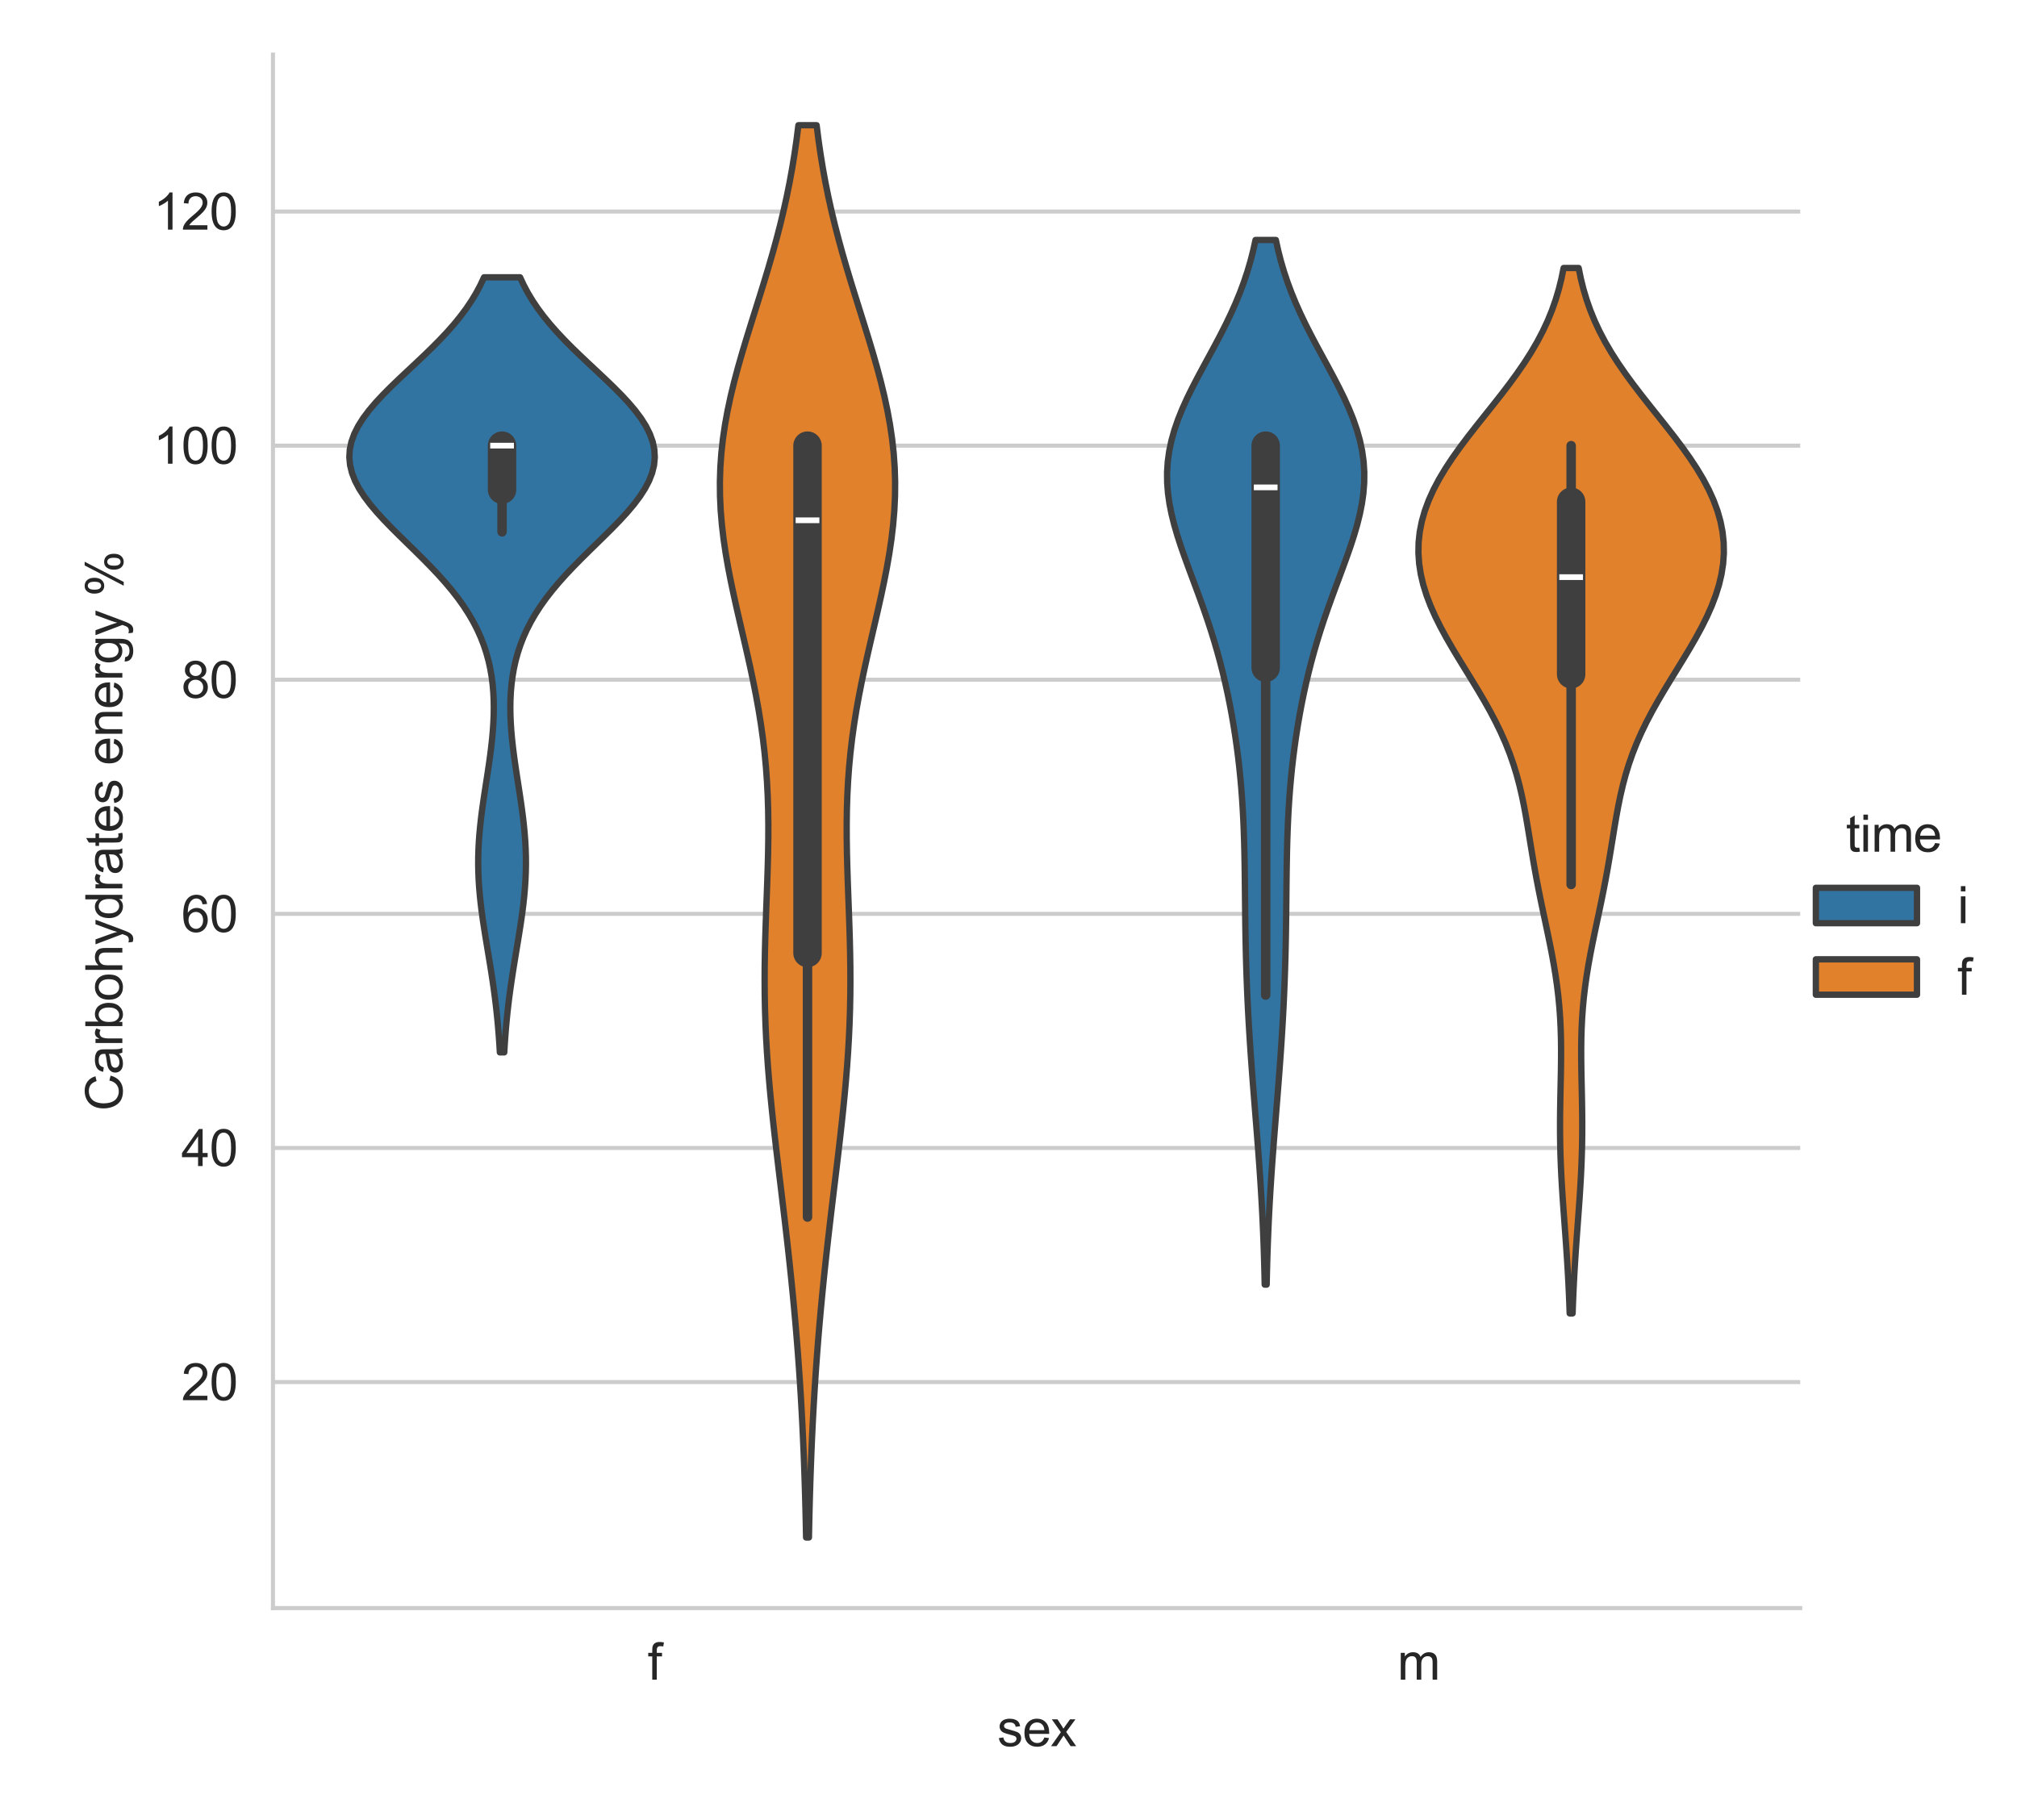 <?xml version="1.0" encoding="utf-8" standalone="no"?>
<!DOCTYPE svg PUBLIC "-//W3C//DTD SVG 1.1//EN"
  "http://www.w3.org/Graphics/SVG/1.1/DTD/svg11.dtd">
<svg xmlns:xlink="http://www.w3.org/1999/xlink" width="398.88pt" height="360pt" viewBox="0 0 398.88 360" xmlns="http://www.w3.org/2000/svg" version="1.1">
 <defs>
  <style type="text/css">*{stroke-linejoin: round; stroke-linecap: butt}</style>
 </defs>
 <g id="figure_1">
  <g id="patch_1">
   <path d="M 0 360 
L 398.88 360 
L 398.88 0 
L 0 0 
z
" style="fill: #ffffff"/>
  </g>
  <g id="axes_1">
   <g id="patch_2">
    <path d="M 53.983 318.04 
L 356.011 318.04 
L 356.011 10.8 
L 53.983 10.8 
z
" style="fill: #ffffff"/>
   </g>
   <g id="matplotlib.axis_1">
    <g id="xtick_1">
     <g id="text_1">
      <!-- f -->
      <g style="fill: #262626" transform="translate(128.101 332.198) scale(0.1 -0.1)">
       <defs>
        <path id="ArialMT-66" d="M 556 0 
L 556 2881 
L 59 2881 
L 59 3319 
L 556 3319 
L 556 3672 
Q 556 4006 616 4169 
Q 697 4388 901 4523 
Q 1106 4659 1475 4659 
Q 1713 4659 2000 4603 
L 1916 4113 
Q 1741 4144 1584 4144 
Q 1328 4144 1222 4034 
Q 1116 3925 1116 3625 
L 1116 3319 
L 1763 3319 
L 1763 2881 
L 1116 2881 
L 1116 0 
L 556 0 
z
" transform="scale(0.016)"/>
       </defs>
       <use xlink:href="#ArialMT-66"/>
      </g>
     </g>
    </g>
    <g id="xtick_2">
     <g id="text_2">
      <!-- m -->
      <g style="fill: #262626" transform="translate(276.339 332.198) scale(0.1 -0.1)">
       <defs>
        <path id="ArialMT-6d" d="M 422 0 
L 422 3319 
L 925 3319 
L 925 2853 
Q 1081 3097 1340 3245 
Q 1600 3394 1931 3394 
Q 2300 3394 2536 3241 
Q 2772 3088 2869 2813 
Q 3263 3394 3894 3394 
Q 4388 3394 4653 3120 
Q 4919 2847 4919 2278 
L 4919 0 
L 4359 0 
L 4359 2091 
Q 4359 2428 4304 2576 
Q 4250 2725 4106 2815 
Q 3963 2906 3769 2906 
Q 3419 2906 3187 2673 
Q 2956 2441 2956 1928 
L 2956 0 
L 2394 0 
L 2394 2156 
Q 2394 2531 2256 2718 
Q 2119 2906 1806 2906 
Q 1569 2906 1367 2781 
Q 1166 2656 1075 2415 
Q 984 2175 984 1722 
L 984 0 
L 422 0 
z
" transform="scale(0.016)"/>
       </defs>
       <use xlink:href="#ArialMT-6d"/>
      </g>
     </g>
    </g>
    <g id="text_3">
     <!-- sex -->
     <g style="fill: #262626" transform="translate(197.217 345.343) scale(0.1 -0.1)">
      <defs>
       <path id="ArialMT-73" d="M 197 991 
L 753 1078 
Q 800 744 1014 566 
Q 1228 388 1613 388 
Q 2000 388 2187 545 
Q 2375 703 2375 916 
Q 2375 1106 2209 1216 
Q 2094 1291 1634 1406 
Q 1016 1563 777 1677 
Q 538 1791 414 1992 
Q 291 2194 291 2438 
Q 291 2659 392 2848 
Q 494 3038 669 3163 
Q 800 3259 1026 3326 
Q 1253 3394 1513 3394 
Q 1903 3394 2198 3281 
Q 2494 3169 2634 2976 
Q 2775 2784 2828 2463 
L 2278 2388 
Q 2241 2644 2061 2787 
Q 1881 2931 1553 2931 
Q 1166 2931 1000 2803 
Q 834 2675 834 2503 
Q 834 2394 903 2306 
Q 972 2216 1119 2156 
Q 1203 2125 1616 2013 
Q 2213 1853 2448 1751 
Q 2684 1650 2818 1456 
Q 2953 1263 2953 975 
Q 2953 694 2789 445 
Q 2625 197 2315 61 
Q 2006 -75 1616 -75 
Q 969 -75 630 194 
Q 291 463 197 991 
z
" transform="scale(0.016)"/>
       <path id="ArialMT-65" d="M 2694 1069 
L 3275 997 
Q 3138 488 2766 206 
Q 2394 -75 1816 -75 
Q 1088 -75 661 373 
Q 234 822 234 1631 
Q 234 2469 665 2931 
Q 1097 3394 1784 3394 
Q 2450 3394 2872 2941 
Q 3294 2488 3294 1666 
Q 3294 1616 3291 1516 
L 816 1516 
Q 847 969 1125 678 
Q 1403 388 1819 388 
Q 2128 388 2347 550 
Q 2566 713 2694 1069 
z
M 847 1978 
L 2700 1978 
Q 2663 2397 2488 2606 
Q 2219 2931 1791 2931 
Q 1403 2931 1139 2672 
Q 875 2413 847 1978 
z
" transform="scale(0.016)"/>
       <path id="ArialMT-78" d="M 47 0 
L 1259 1725 
L 138 3319 
L 841 3319 
L 1350 2541 
Q 1494 2319 1581 2169 
Q 1719 2375 1834 2534 
L 2394 3319 
L 3066 3319 
L 1919 1756 
L 3153 0 
L 2463 0 
L 1781 1031 
L 1600 1309 
L 728 0 
L 47 0 
z
" transform="scale(0.016)"/>
      </defs>
      <use xlink:href="#ArialMT-73"/>
      <use xlink:href="#ArialMT-65" x="50"/>
      <use xlink:href="#ArialMT-78" x="105.615"/>
     </g>
    </g>
   </g>
   <g id="matplotlib.axis_2">
    <g id="ytick_1">
     <g id="line2d_1">
      <path d="M 53.983 273.338 
L 356.011 273.338 
" clip-path="url(#p0022c061d9)" style="fill: none; stroke: #cccccc; stroke-width: 0.8; stroke-linecap: round"/>
     </g>
     <g id="text_4">
      <!-- 20 -->
      <g style="fill: #262626" transform="translate(35.861 276.917) scale(0.1 -0.1)">
       <defs>
        <path id="ArialMT-32" d="M 3222 541 
L 3222 0 
L 194 0 
Q 188 203 259 391 
Q 375 700 629 1000 
Q 884 1300 1366 1694 
Q 2113 2306 2375 2664 
Q 2638 3022 2638 3341 
Q 2638 3675 2398 3904 
Q 2159 4134 1775 4134 
Q 1369 4134 1125 3890 
Q 881 3647 878 3216 
L 300 3275 
Q 359 3922 746 4261 
Q 1134 4600 1788 4600 
Q 2447 4600 2831 4234 
Q 3216 3869 3216 3328 
Q 3216 3053 3103 2787 
Q 2991 2522 2730 2228 
Q 2469 1934 1863 1422 
Q 1356 997 1212 845 
Q 1069 694 975 541 
L 3222 541 
z
" transform="scale(0.016)"/>
        <path id="ArialMT-30" d="M 266 2259 
Q 266 3072 433 3567 
Q 600 4063 929 4331 
Q 1259 4600 1759 4600 
Q 2128 4600 2406 4451 
Q 2684 4303 2865 4023 
Q 3047 3744 3150 3342 
Q 3253 2941 3253 2259 
Q 3253 1453 3087 958 
Q 2922 463 2592 192 
Q 2263 -78 1759 -78 
Q 1097 -78 719 397 
Q 266 969 266 2259 
z
M 844 2259 
Q 844 1131 1108 757 
Q 1372 384 1759 384 
Q 2147 384 2411 759 
Q 2675 1134 2675 2259 
Q 2675 3391 2411 3762 
Q 2147 4134 1753 4134 
Q 1366 4134 1134 3806 
Q 844 3388 844 2259 
z
" transform="scale(0.016)"/>
       </defs>
       <use xlink:href="#ArialMT-32"/>
       <use xlink:href="#ArialMT-30" x="55.615"/>
      </g>
     </g>
    </g>
    <g id="ytick_2">
     <g id="line2d_2">
      <path d="M 53.983 227.038 
L 356.011 227.038 
" clip-path="url(#p0022c061d9)" style="fill: none; stroke: #cccccc; stroke-width: 0.8; stroke-linecap: round"/>
     </g>
     <g id="text_5">
      <!-- 40 -->
      <g style="fill: #262626" transform="translate(35.861 230.616) scale(0.1 -0.1)">
       <defs>
        <path id="ArialMT-34" d="M 2069 0 
L 2069 1097 
L 81 1097 
L 81 1613 
L 2172 4581 
L 2631 4581 
L 2631 1613 
L 3250 1613 
L 3250 1097 
L 2631 1097 
L 2631 0 
L 2069 0 
z
M 2069 1613 
L 2069 3678 
L 634 1613 
L 2069 1613 
z
" transform="scale(0.016)"/>
       </defs>
       <use xlink:href="#ArialMT-34"/>
       <use xlink:href="#ArialMT-30" x="55.615"/>
      </g>
     </g>
    </g>
    <g id="ytick_3">
     <g id="line2d_3">
      <path d="M 53.983 180.737 
L 356.011 180.737 
" clip-path="url(#p0022c061d9)" style="fill: none; stroke: #cccccc; stroke-width: 0.8; stroke-linecap: round"/>
     </g>
     <g id="text_6">
      <!-- 60 -->
      <g style="fill: #262626" transform="translate(35.861 184.316) scale(0.1 -0.1)">
       <defs>
        <path id="ArialMT-36" d="M 3184 3459 
L 2625 3416 
Q 2550 3747 2413 3897 
Q 2184 4138 1850 4138 
Q 1581 4138 1378 3988 
Q 1113 3794 959 3422 
Q 806 3050 800 2363 
Q 1003 2672 1297 2822 
Q 1591 2972 1913 2972 
Q 2475 2972 2870 2558 
Q 3266 2144 3266 1488 
Q 3266 1056 3080 686 
Q 2894 316 2569 119 
Q 2244 -78 1831 -78 
Q 1128 -78 684 439 
Q 241 956 241 2144 
Q 241 3472 731 4075 
Q 1159 4600 1884 4600 
Q 2425 4600 2770 4297 
Q 3116 3994 3184 3459 
z
M 888 1484 
Q 888 1194 1011 928 
Q 1134 663 1356 523 
Q 1578 384 1822 384 
Q 2178 384 2434 671 
Q 2691 959 2691 1453 
Q 2691 1928 2437 2201 
Q 2184 2475 1800 2475 
Q 1419 2475 1153 2201 
Q 888 1928 888 1484 
z
" transform="scale(0.016)"/>
       </defs>
       <use xlink:href="#ArialMT-36"/>
       <use xlink:href="#ArialMT-30" x="55.615"/>
      </g>
     </g>
    </g>
    <g id="ytick_4">
     <g id="line2d_4">
      <path d="M 53.983 134.437 
L 356.011 134.437 
" clip-path="url(#p0022c061d9)" style="fill: none; stroke: #cccccc; stroke-width: 0.8; stroke-linecap: round"/>
     </g>
     <g id="text_7">
      <!-- 80 -->
      <g style="fill: #262626" transform="translate(35.861 138.016) scale(0.1 -0.1)">
       <defs>
        <path id="ArialMT-38" d="M 1131 2484 
Q 781 2613 612 2850 
Q 444 3088 444 3419 
Q 444 3919 803 4259 
Q 1163 4600 1759 4600 
Q 2359 4600 2725 4251 
Q 3091 3903 3091 3403 
Q 3091 3084 2923 2848 
Q 2756 2613 2416 2484 
Q 2838 2347 3058 2040 
Q 3278 1734 3278 1309 
Q 3278 722 2862 322 
Q 2447 -78 1769 -78 
Q 1091 -78 675 323 
Q 259 725 259 1325 
Q 259 1772 486 2073 
Q 713 2375 1131 2484 
z
M 1019 3438 
Q 1019 3113 1228 2906 
Q 1438 2700 1772 2700 
Q 2097 2700 2305 2904 
Q 2513 3109 2513 3406 
Q 2513 3716 2298 3927 
Q 2084 4138 1766 4138 
Q 1444 4138 1231 3931 
Q 1019 3725 1019 3438 
z
M 838 1322 
Q 838 1081 952 856 
Q 1066 631 1291 507 
Q 1516 384 1775 384 
Q 2178 384 2440 643 
Q 2703 903 2703 1303 
Q 2703 1709 2433 1975 
Q 2163 2241 1756 2241 
Q 1359 2241 1098 1978 
Q 838 1716 838 1322 
z
" transform="scale(0.016)"/>
       </defs>
       <use xlink:href="#ArialMT-38"/>
       <use xlink:href="#ArialMT-30" x="55.615"/>
      </g>
     </g>
    </g>
    <g id="ytick_5">
     <g id="line2d_5">
      <path d="M 53.983 88.136 
L 356.011 88.136 
" clip-path="url(#p0022c061d9)" style="fill: none; stroke: #cccccc; stroke-width: 0.8; stroke-linecap: round"/>
     </g>
     <g id="text_8">
      <!-- 100 -->
      <g style="fill: #262626" transform="translate(30.3 91.715) scale(0.1 -0.1)">
       <defs>
        <path id="ArialMT-31" d="M 2384 0 
L 1822 0 
L 1822 3584 
Q 1619 3391 1289 3197 
Q 959 3003 697 2906 
L 697 3450 
Q 1169 3672 1522 3987 
Q 1875 4303 2022 4600 
L 2384 4600 
L 2384 0 
z
" transform="scale(0.016)"/>
       </defs>
       <use xlink:href="#ArialMT-31"/>
       <use xlink:href="#ArialMT-30" x="55.615"/>
       <use xlink:href="#ArialMT-30" x="111.23"/>
      </g>
     </g>
    </g>
    <g id="ytick_6">
     <g id="line2d_6">
      <path d="M 53.983 41.836 
L 356.011 41.836 
" clip-path="url(#p0022c061d9)" style="fill: none; stroke: #cccccc; stroke-width: 0.8; stroke-linecap: round"/>
     </g>
     <g id="text_9">
      <!-- 120 -->
      <g style="fill: #262626" transform="translate(30.3 45.415) scale(0.1 -0.1)">
       <use xlink:href="#ArialMT-31"/>
       <use xlink:href="#ArialMT-32" x="55.615"/>
       <use xlink:href="#ArialMT-30" x="111.23"/>
      </g>
     </g>
    </g>
    <g id="text_10">
     <!-- Carbohydrates energy % -->
     <g style="fill: #262626" transform="translate(24.196 219.724) rotate(-90) scale(0.1 -0.1)">
      <defs>
       <path id="ArialMT-43" d="M 3763 1606 
L 4369 1453 
Q 4178 706 3683 314 
Q 3188 -78 2472 -78 
Q 1731 -78 1267 223 
Q 803 525 561 1097 
Q 319 1669 319 2325 
Q 319 3041 592 3573 
Q 866 4106 1370 4382 
Q 1875 4659 2481 4659 
Q 3169 4659 3637 4309 
Q 4106 3959 4291 3325 
L 3694 3184 
Q 3534 3684 3231 3912 
Q 2928 4141 2469 4141 
Q 1941 4141 1586 3887 
Q 1231 3634 1087 3207 
Q 944 2781 944 2328 
Q 944 1744 1114 1308 
Q 1284 872 1643 656 
Q 2003 441 2422 441 
Q 2931 441 3284 734 
Q 3638 1028 3763 1606 
z
" transform="scale(0.016)"/>
       <path id="ArialMT-61" d="M 2588 409 
Q 2275 144 1986 34 
Q 1697 -75 1366 -75 
Q 819 -75 525 192 
Q 231 459 231 875 
Q 231 1119 342 1320 
Q 453 1522 633 1644 
Q 813 1766 1038 1828 
Q 1203 1872 1538 1913 
Q 2219 1994 2541 2106 
Q 2544 2222 2544 2253 
Q 2544 2597 2384 2738 
Q 2169 2928 1744 2928 
Q 1347 2928 1158 2789 
Q 969 2650 878 2297 
L 328 2372 
Q 403 2725 575 2942 
Q 747 3159 1072 3276 
Q 1397 3394 1825 3394 
Q 2250 3394 2515 3294 
Q 2781 3194 2906 3042 
Q 3031 2891 3081 2659 
Q 3109 2516 3109 2141 
L 3109 1391 
Q 3109 606 3145 398 
Q 3181 191 3288 0 
L 2700 0 
Q 2613 175 2588 409 
z
M 2541 1666 
Q 2234 1541 1622 1453 
Q 1275 1403 1131 1340 
Q 988 1278 909 1158 
Q 831 1038 831 891 
Q 831 666 1001 516 
Q 1172 366 1500 366 
Q 1825 366 2078 508 
Q 2331 650 2450 897 
Q 2541 1088 2541 1459 
L 2541 1666 
z
" transform="scale(0.016)"/>
       <path id="ArialMT-72" d="M 416 0 
L 416 3319 
L 922 3319 
L 922 2816 
Q 1116 3169 1280 3281 
Q 1444 3394 1641 3394 
Q 1925 3394 2219 3213 
L 2025 2691 
Q 1819 2813 1613 2813 
Q 1428 2813 1281 2702 
Q 1134 2591 1072 2394 
Q 978 2094 978 1738 
L 978 0 
L 416 0 
z
" transform="scale(0.016)"/>
       <path id="ArialMT-62" d="M 941 0 
L 419 0 
L 419 4581 
L 981 4581 
L 981 2947 
Q 1338 3394 1891 3394 
Q 2197 3394 2470 3270 
Q 2744 3147 2920 2923 
Q 3097 2700 3197 2384 
Q 3297 2069 3297 1709 
Q 3297 856 2875 390 
Q 2453 -75 1863 -75 
Q 1275 -75 941 416 
L 941 0 
z
M 934 1684 
Q 934 1088 1097 822 
Q 1363 388 1816 388 
Q 2184 388 2453 708 
Q 2722 1028 2722 1663 
Q 2722 2313 2464 2622 
Q 2206 2931 1841 2931 
Q 1472 2931 1203 2611 
Q 934 2291 934 1684 
z
" transform="scale(0.016)"/>
       <path id="ArialMT-6f" d="M 213 1659 
Q 213 2581 725 3025 
Q 1153 3394 1769 3394 
Q 2453 3394 2887 2945 
Q 3322 2497 3322 1706 
Q 3322 1066 3130 698 
Q 2938 331 2570 128 
Q 2203 -75 1769 -75 
Q 1072 -75 642 372 
Q 213 819 213 1659 
z
M 791 1659 
Q 791 1022 1069 705 
Q 1347 388 1769 388 
Q 2188 388 2466 706 
Q 2744 1025 2744 1678 
Q 2744 2294 2464 2611 
Q 2184 2928 1769 2928 
Q 1347 2928 1069 2612 
Q 791 2297 791 1659 
z
" transform="scale(0.016)"/>
       <path id="ArialMT-68" d="M 422 0 
L 422 4581 
L 984 4581 
L 984 2938 
Q 1378 3394 1978 3394 
Q 2347 3394 2619 3248 
Q 2891 3103 3008 2847 
Q 3125 2591 3125 2103 
L 3125 0 
L 2563 0 
L 2563 2103 
Q 2563 2525 2380 2717 
Q 2197 2909 1863 2909 
Q 1613 2909 1392 2779 
Q 1172 2650 1078 2428 
Q 984 2206 984 1816 
L 984 0 
L 422 0 
z
" transform="scale(0.016)"/>
       <path id="ArialMT-79" d="M 397 -1278 
L 334 -750 
Q 519 -800 656 -800 
Q 844 -800 956 -737 
Q 1069 -675 1141 -563 
Q 1194 -478 1313 -144 
Q 1328 -97 1363 -6 
L 103 3319 
L 709 3319 
L 1400 1397 
Q 1534 1031 1641 628 
Q 1738 1016 1872 1384 
L 2581 3319 
L 3144 3319 
L 1881 -56 
Q 1678 -603 1566 -809 
Q 1416 -1088 1222 -1217 
Q 1028 -1347 759 -1347 
Q 597 -1347 397 -1278 
z
" transform="scale(0.016)"/>
       <path id="ArialMT-64" d="M 2575 0 
L 2575 419 
Q 2259 -75 1647 -75 
Q 1250 -75 917 144 
Q 584 363 401 755 
Q 219 1147 219 1656 
Q 219 2153 384 2558 
Q 550 2963 881 3178 
Q 1213 3394 1622 3394 
Q 1922 3394 2156 3267 
Q 2391 3141 2538 2938 
L 2538 4581 
L 3097 4581 
L 3097 0 
L 2575 0 
z
M 797 1656 
Q 797 1019 1065 703 
Q 1334 388 1700 388 
Q 2069 388 2326 689 
Q 2584 991 2584 1609 
Q 2584 2291 2321 2609 
Q 2059 2928 1675 2928 
Q 1300 2928 1048 2622 
Q 797 2316 797 1656 
z
" transform="scale(0.016)"/>
       <path id="ArialMT-74" d="M 1650 503 
L 1731 6 
Q 1494 -44 1306 -44 
Q 1000 -44 831 53 
Q 663 150 594 308 
Q 525 466 525 972 
L 525 2881 
L 113 2881 
L 113 3319 
L 525 3319 
L 525 4141 
L 1084 4478 
L 1084 3319 
L 1650 3319 
L 1650 2881 
L 1084 2881 
L 1084 941 
Q 1084 700 1114 631 
Q 1144 563 1211 522 
Q 1278 481 1403 481 
Q 1497 481 1650 503 
z
" transform="scale(0.016)"/>
       <path id="ArialMT-20" transform="scale(0.016)"/>
       <path id="ArialMT-6e" d="M 422 0 
L 422 3319 
L 928 3319 
L 928 2847 
Q 1294 3394 1984 3394 
Q 2284 3394 2536 3286 
Q 2788 3178 2913 3003 
Q 3038 2828 3088 2588 
Q 3119 2431 3119 2041 
L 3119 0 
L 2556 0 
L 2556 2019 
Q 2556 2363 2490 2533 
Q 2425 2703 2258 2804 
Q 2091 2906 1866 2906 
Q 1506 2906 1245 2678 
Q 984 2450 984 1813 
L 984 0 
L 422 0 
z
" transform="scale(0.016)"/>
       <path id="ArialMT-67" d="M 319 -275 
L 866 -356 
Q 900 -609 1056 -725 
Q 1266 -881 1628 -881 
Q 2019 -881 2231 -725 
Q 2444 -569 2519 -288 
Q 2563 -116 2559 434 
Q 2191 0 1641 0 
Q 956 0 581 494 
Q 206 988 206 1678 
Q 206 2153 378 2554 
Q 550 2956 876 3175 
Q 1203 3394 1644 3394 
Q 2231 3394 2613 2919 
L 2613 3319 
L 3131 3319 
L 3131 450 
Q 3131 -325 2973 -648 
Q 2816 -972 2473 -1159 
Q 2131 -1347 1631 -1347 
Q 1038 -1347 672 -1080 
Q 306 -813 319 -275 
z
M 784 1719 
Q 784 1066 1043 766 
Q 1303 466 1694 466 
Q 2081 466 2343 764 
Q 2606 1063 2606 1700 
Q 2606 2309 2336 2618 
Q 2066 2928 1684 2928 
Q 1309 2928 1046 2623 
Q 784 2319 784 1719 
z
" transform="scale(0.016)"/>
       <path id="ArialMT-25" d="M 372 3481 
Q 372 3972 619 4315 
Q 866 4659 1334 4659 
Q 1766 4659 2048 4351 
Q 2331 4044 2331 3447 
Q 2331 2866 2045 2552 
Q 1759 2238 1341 2238 
Q 925 2238 648 2547 
Q 372 2856 372 3481 
z
M 1350 4272 
Q 1141 4272 1002 4090 
Q 863 3909 863 3425 
Q 863 2984 1003 2804 
Q 1144 2625 1350 2625 
Q 1563 2625 1702 2806 
Q 1841 2988 1841 3469 
Q 1841 3913 1700 4092 
Q 1559 4272 1350 4272 
z
M 1353 -169 
L 3859 4659 
L 4316 4659 
L 1819 -169 
L 1353 -169 
z
M 3334 1075 
Q 3334 1569 3581 1911 
Q 3828 2253 4300 2253 
Q 4731 2253 5014 1945 
Q 5297 1638 5297 1041 
Q 5297 459 5011 145 
Q 4725 -169 4303 -169 
Q 3888 -169 3611 142 
Q 3334 453 3334 1075 
z
M 4316 1866 
Q 4103 1866 3964 1684 
Q 3825 1503 3825 1019 
Q 3825 581 3965 400 
Q 4106 219 4313 219 
Q 4528 219 4667 400 
Q 4806 581 4806 1063 
Q 4806 1506 4665 1686 
Q 4525 1866 4316 1866 
z
" transform="scale(0.016)"/>
      </defs>
      <use xlink:href="#ArialMT-43"/>
      <use xlink:href="#ArialMT-61" x="72.217"/>
      <use xlink:href="#ArialMT-72" x="127.832"/>
      <use xlink:href="#ArialMT-62" x="161.133"/>
      <use xlink:href="#ArialMT-6f" x="216.748"/>
      <use xlink:href="#ArialMT-68" x="272.363"/>
      <use xlink:href="#ArialMT-79" x="327.979"/>
      <use xlink:href="#ArialMT-64" x="377.979"/>
      <use xlink:href="#ArialMT-72" x="433.594"/>
      <use xlink:href="#ArialMT-61" x="466.895"/>
      <use xlink:href="#ArialMT-74" x="522.51"/>
      <use xlink:href="#ArialMT-65" x="550.293"/>
      <use xlink:href="#ArialMT-73" x="605.908"/>
      <use xlink:href="#ArialMT-20" x="655.908"/>
      <use xlink:href="#ArialMT-65" x="683.691"/>
      <use xlink:href="#ArialMT-6e" x="739.307"/>
      <use xlink:href="#ArialMT-65" x="794.922"/>
      <use xlink:href="#ArialMT-72" x="850.537"/>
      <use xlink:href="#ArialMT-67" x="883.838"/>
      <use xlink:href="#ArialMT-79" x="939.453"/>
      <use xlink:href="#ArialMT-20" x="989.453"/>
      <use xlink:href="#ArialMT-25" x="1017.236"/>
     </g>
    </g>
   </g>
   <g id="PolyCollection_1">
    <defs>
     <path id="me14cf90a34" d="M 99.722 -151.865 
L 98.853 -151.865 
L 98.76 -153.414 
L 98.653 -154.962 
L 98.53 -156.511 
L 98.391 -158.059 
L 98.235 -159.607 
L 98.062 -161.156 
L 97.873 -162.704 
L 97.667 -164.253 
L 97.446 -165.801 
L 97.212 -167.349 
L 96.967 -168.898 
L 96.715 -170.446 
L 96.458 -171.995 
L 96.201 -173.543 
L 95.947 -175.092 
L 95.702 -176.64 
L 95.47 -178.188 
L 95.256 -179.737 
L 95.064 -181.285 
L 94.899 -182.834 
L 94.763 -184.382 
L 94.662 -185.931 
L 94.596 -187.479 
L 94.567 -189.027 
L 94.576 -190.576 
L 94.623 -192.124 
L 94.705 -193.673 
L 94.823 -195.221 
L 94.971 -196.769 
L 95.146 -198.318 
L 95.345 -199.866 
L 95.562 -201.415 
L 95.793 -202.963 
L 96.03 -204.512 
L 96.27 -206.06 
L 96.507 -207.608 
L 96.735 -209.157 
L 96.948 -210.705 
L 97.142 -212.254 
L 97.312 -213.802 
L 97.453 -215.35 
L 97.56 -216.899 
L 97.628 -218.447 
L 97.653 -219.996 
L 97.63 -221.544 
L 97.554 -223.093 
L 97.42 -224.641 
L 97.222 -226.189 
L 96.955 -227.738 
L 96.613 -229.286 
L 96.191 -230.835 
L 95.683 -232.383 
L 95.083 -233.931 
L 94.387 -235.48 
L 93.591 -237.028 
L 92.692 -238.577 
L 91.689 -240.125 
L 90.583 -241.674 
L 89.378 -243.222 
L 88.077 -244.77 
L 86.691 -246.319 
L 85.229 -247.867 
L 83.708 -249.416 
L 82.145 -250.964 
L 80.56 -252.512 
L 78.977 -254.061 
L 77.422 -255.609 
L 75.922 -257.158 
L 74.505 -258.706 
L 73.2 -260.255 
L 72.034 -261.803 
L 71.033 -263.351 
L 70.22 -264.9 
L 69.615 -266.448 
L 69.233 -267.997 
L 69.085 -269.545 
L 69.174 -271.093 
L 69.502 -272.642 
L 70.06 -274.19 
L 70.837 -275.739 
L 71.816 -277.287 
L 72.975 -278.836 
L 74.29 -280.384 
L 75.733 -281.932 
L 77.273 -283.481 
L 78.882 -285.029 
L 80.528 -286.578 
L 82.184 -288.126 
L 83.823 -289.674 
L 85.42 -291.223 
L 86.956 -292.771 
L 88.414 -294.32 
L 89.779 -295.868 
L 91.042 -297.417 
L 92.198 -298.965 
L 93.242 -300.513 
L 94.177 -302.062 
L 95.003 -303.61 
L 95.726 -305.159 
L 102.849 -305.159 
L 102.849 -305.159 
L 103.572 -303.61 
L 104.398 -302.062 
L 105.332 -300.513 
L 106.377 -298.965 
L 107.533 -297.417 
L 108.796 -295.868 
L 110.161 -294.32 
L 111.618 -292.771 
L 113.154 -291.223 
L 114.752 -289.674 
L 116.391 -288.126 
L 118.047 -286.578 
L 119.693 -285.029 
L 121.302 -283.481 
L 122.842 -281.932 
L 124.284 -280.384 
L 125.599 -278.836 
L 126.759 -277.287 
L 127.738 -275.739 
L 128.515 -274.19 
L 129.073 -272.642 
L 129.4 -271.093 
L 129.49 -269.545 
L 129.342 -267.997 
L 128.96 -266.448 
L 128.355 -264.9 
L 127.542 -263.351 
L 126.541 -261.803 
L 125.375 -260.255 
L 124.07 -258.706 
L 122.653 -257.158 
L 121.153 -255.609 
L 119.598 -254.061 
L 118.015 -252.512 
L 116.43 -250.964 
L 114.866 -249.416 
L 113.345 -247.867 
L 111.884 -246.319 
L 110.498 -244.77 
L 109.197 -243.222 
L 107.991 -241.674 
L 106.885 -240.125 
L 105.883 -238.577 
L 104.984 -237.028 
L 104.188 -235.48 
L 103.492 -233.931 
L 102.892 -232.383 
L 102.384 -230.835 
L 101.961 -229.286 
L 101.62 -227.738 
L 101.353 -226.189 
L 101.155 -224.641 
L 101.02 -223.093 
L 100.944 -221.544 
L 100.921 -219.996 
L 100.946 -218.447 
L 101.015 -216.899 
L 101.122 -215.35 
L 101.262 -213.802 
L 101.432 -212.254 
L 101.627 -210.705 
L 101.84 -209.157 
L 102.068 -207.608 
L 102.304 -206.06 
L 102.544 -204.512 
L 102.782 -202.963 
L 103.012 -201.415 
L 103.229 -199.866 
L 103.428 -198.318 
L 103.604 -196.769 
L 103.752 -195.221 
L 103.869 -193.673 
L 103.952 -192.124 
L 103.999 -190.576 
L 104.008 -189.027 
L 103.979 -187.479 
L 103.913 -185.931 
L 103.811 -184.382 
L 103.676 -182.834 
L 103.511 -181.285 
L 103.319 -179.737 
L 103.105 -178.188 
L 102.873 -176.64 
L 102.628 -175.092 
L 102.374 -173.543 
L 102.117 -171.995 
L 101.86 -170.446 
L 101.608 -168.898 
L 101.363 -167.349 
L 101.129 -165.801 
L 100.908 -164.253 
L 100.702 -162.704 
L 100.512 -161.156 
L 100.339 -159.607 
L 100.183 -158.059 
L 100.044 -156.511 
L 99.922 -154.962 
L 99.814 -153.414 
L 99.722 -151.865 
z
" style="stroke: #3f3f3f; stroke-width: 1.25"/>
    </defs>
    <g clip-path="url(#p0022c061d9)">
     <use xlink:href="#me14cf90a34" x="0" y="360" style="fill: #3274a1; stroke: #3f3f3f; stroke-width: 1.25"/>
    </g>
   </g>
   <g id="PolyCollection_2">
    <defs>
     <path id="m7cbeb0005c" d="M 159.974 -55.925 
L 159.412 -55.925 
L 159.355 -58.747 
L 159.289 -61.568 
L 159.213 -64.389 
L 159.127 -67.211 
L 159.029 -70.032 
L 158.92 -72.853 
L 158.798 -75.675 
L 158.662 -78.496 
L 158.513 -81.317 
L 158.349 -84.138 
L 158.171 -86.96 
L 157.978 -89.781 
L 157.77 -92.602 
L 157.547 -95.424 
L 157.309 -98.245 
L 157.056 -101.066 
L 156.789 -103.888 
L 156.508 -106.709 
L 156.214 -109.53 
L 155.909 -112.352 
L 155.592 -115.173 
L 155.267 -117.994 
L 154.934 -120.815 
L 154.596 -123.637 
L 154.256 -126.458 
L 153.916 -129.279 
L 153.581 -132.101 
L 153.254 -134.922 
L 152.938 -137.743 
L 152.638 -140.565 
L 152.357 -143.386 
L 152.101 -146.207 
L 151.872 -149.028 
L 151.674 -151.85 
L 151.509 -154.671 
L 151.38 -157.492 
L 151.288 -160.314 
L 151.232 -163.135 
L 151.212 -165.956 
L 151.225 -168.778 
L 151.268 -171.599 
L 151.336 -174.42 
L 151.424 -177.242 
L 151.524 -180.063 
L 151.63 -182.884 
L 151.733 -185.705 
L 151.824 -188.527 
L 151.896 -191.348 
L 151.939 -194.169 
L 151.945 -196.991 
L 151.908 -199.812 
L 151.82 -202.633 
L 151.675 -205.455 
L 151.471 -208.276 
L 151.204 -211.097 
L 150.874 -213.918 
L 150.481 -216.74 
L 150.028 -219.561 
L 149.519 -222.382 
L 148.962 -225.204 
L 148.364 -228.025 
L 147.734 -230.846 
L 147.084 -233.668 
L 146.427 -236.489 
L 145.775 -239.31 
L 145.143 -242.132 
L 144.545 -244.953 
L 143.994 -247.774 
L 143.504 -250.595 
L 143.088 -253.417 
L 142.758 -256.238 
L 142.522 -259.059 
L 142.389 -261.881 
L 142.365 -264.702 
L 142.452 -267.523 
L 142.651 -270.345 
L 142.96 -273.166 
L 143.375 -275.987 
L 143.889 -278.808 
L 144.493 -281.63 
L 145.176 -284.451 
L 145.927 -287.272 
L 146.733 -290.094 
L 147.579 -292.915 
L 148.451 -295.736 
L 149.337 -298.558 
L 150.224 -301.379 
L 151.098 -304.2 
L 151.949 -307.022 
L 152.767 -309.843 
L 153.546 -312.664 
L 154.278 -315.485 
L 154.958 -318.307 
L 155.584 -321.128 
L 156.155 -323.949 
L 156.669 -326.771 
L 157.128 -329.592 
L 157.534 -332.413 
L 157.89 -335.235 
L 161.496 -335.235 
L 161.496 -335.235 
L 161.852 -332.413 
L 162.258 -329.592 
L 162.717 -326.771 
L 163.231 -323.949 
L 163.802 -321.128 
L 164.428 -318.307 
L 165.108 -315.485 
L 165.84 -312.664 
L 166.618 -309.843 
L 167.437 -307.022 
L 168.288 -304.2 
L 169.162 -301.379 
L 170.048 -298.558 
L 170.934 -295.736 
L 171.807 -292.915 
L 172.653 -290.094 
L 173.459 -287.272 
L 174.21 -284.451 
L 174.893 -281.63 
L 175.497 -278.808 
L 176.011 -275.987 
L 176.426 -273.166 
L 176.735 -270.345 
L 176.934 -267.523 
L 177.021 -264.702 
L 176.997 -261.881 
L 176.864 -259.059 
L 176.628 -256.238 
L 176.298 -253.417 
L 175.882 -250.595 
L 175.392 -247.774 
L 174.841 -244.953 
L 174.243 -242.132 
L 173.61 -239.31 
L 172.959 -236.489 
L 172.301 -233.668 
L 171.652 -230.846 
L 171.022 -228.025 
L 170.424 -225.204 
L 169.867 -222.382 
L 169.358 -219.561 
L 168.905 -216.74 
L 168.512 -213.918 
L 168.182 -211.097 
L 167.915 -208.276 
L 167.711 -205.455 
L 167.566 -202.633 
L 167.478 -199.812 
L 167.441 -196.991 
L 167.447 -194.169 
L 167.49 -191.348 
L 167.562 -188.527 
L 167.653 -185.705 
L 167.756 -182.884 
L 167.862 -180.063 
L 167.962 -177.242 
L 168.05 -174.42 
L 168.118 -171.599 
L 168.161 -168.778 
L 168.174 -165.956 
L 168.154 -163.135 
L 168.098 -160.314 
L 168.006 -157.492 
L 167.877 -154.671 
L 167.712 -151.85 
L 167.514 -149.028 
L 167.285 -146.207 
L 167.029 -143.386 
L 166.748 -140.565 
L 166.448 -137.743 
L 166.132 -134.922 
L 165.805 -132.101 
L 165.47 -129.279 
L 165.13 -126.458 
L 164.79 -123.637 
L 164.452 -120.815 
L 164.119 -117.994 
L 163.794 -115.173 
L 163.477 -112.352 
L 163.171 -109.53 
L 162.878 -106.709 
L 162.597 -103.888 
L 162.33 -101.066 
L 162.077 -98.245 
L 161.839 -95.424 
L 161.616 -92.602 
L 161.408 -89.781 
L 161.215 -86.96 
L 161.037 -84.138 
L 160.873 -81.317 
L 160.724 -78.496 
L 160.588 -75.675 
L 160.466 -72.853 
L 160.357 -70.032 
L 160.259 -67.211 
L 160.173 -64.389 
L 160.097 -61.568 
L 160.031 -58.747 
L 159.974 -55.925 
z
" style="stroke: #3f3f3f; stroke-width: 1.25"/>
    </defs>
    <g clip-path="url(#p0022c061d9)">
     <use xlink:href="#m7cbeb0005c" x="0" y="360" style="fill: #e1812c; stroke: #3f3f3f; stroke-width: 1.25"/>
    </g>
   </g>
   <g id="PolyCollection_3">
    <defs>
     <path id="m094f0781e4" d="M 250.496 -105.935 
L 250.107 -105.935 
L 250.061 -108.022 
L 250.007 -110.109 
L 249.944 -112.196 
L 249.872 -114.283 
L 249.79 -116.37 
L 249.697 -118.457 
L 249.594 -120.544 
L 249.481 -122.63 
L 249.357 -124.717 
L 249.224 -126.804 
L 249.082 -128.891 
L 248.932 -130.978 
L 248.776 -133.065 
L 248.614 -135.152 
L 248.449 -137.239 
L 248.281 -139.326 
L 248.113 -141.412 
L 247.946 -143.499 
L 247.782 -145.586 
L 247.621 -147.673 
L 247.466 -149.76 
L 247.318 -151.847 
L 247.178 -153.934 
L 247.046 -156.021 
L 246.923 -158.108 
L 246.81 -160.194 
L 246.708 -162.281 
L 246.616 -164.368 
L 246.535 -166.455 
L 246.464 -168.542 
L 246.404 -170.629 
L 246.354 -172.716 
L 246.312 -174.803 
L 246.278 -176.89 
L 246.251 -178.976 
L 246.228 -181.063 
L 246.206 -183.15 
L 246.185 -185.237 
L 246.16 -187.324 
L 246.129 -189.411 
L 246.089 -191.498 
L 246.035 -193.585 
L 245.967 -195.672 
L 245.879 -197.758 
L 245.77 -199.845 
L 245.638 -201.932 
L 245.481 -204.019 
L 245.297 -206.106 
L 245.085 -208.193 
L 244.845 -210.28 
L 244.576 -212.367 
L 244.277 -214.453 
L 243.948 -216.54 
L 243.588 -218.627 
L 243.196 -220.714 
L 242.772 -222.801 
L 242.313 -224.888 
L 241.819 -226.975 
L 241.287 -229.062 
L 240.717 -231.149 
L 240.108 -233.235 
L 239.46 -235.322 
L 238.776 -237.409 
L 238.058 -239.496 
L 237.312 -241.583 
L 236.545 -243.67 
L 235.768 -245.757 
L 234.992 -247.844 
L 234.232 -249.931 
L 233.504 -252.017 
L 232.826 -254.104 
L 232.217 -256.191 
L 231.695 -258.278 
L 231.277 -260.365 
L 230.981 -262.452 
L 230.819 -264.539 
L 230.802 -266.626 
L 230.937 -268.713 
L 231.227 -270.799 
L 231.668 -272.886 
L 232.255 -274.973 
L 232.976 -277.06 
L 233.817 -279.147 
L 234.759 -281.234 
L 235.783 -283.321 
L 236.866 -285.408 
L 237.986 -287.494 
L 239.12 -289.581 
L 240.247 -291.668 
L 241.349 -293.755 
L 242.408 -295.842 
L 243.41 -297.929 
L 244.344 -300.016 
L 245.203 -302.103 
L 245.982 -304.19 
L 246.678 -306.276 
L 247.293 -308.363 
L 247.829 -310.45 
L 248.289 -312.537 
L 252.313 -312.537 
L 252.313 -312.537 
L 252.774 -310.45 
L 253.31 -308.363 
L 253.924 -306.276 
L 254.621 -304.19 
L 255.399 -302.103 
L 256.258 -300.016 
L 257.193 -297.929 
L 258.195 -295.842 
L 259.254 -293.755 
L 260.355 -291.668 
L 261.483 -289.581 
L 262.617 -287.494 
L 263.737 -285.408 
L 264.82 -283.321 
L 265.844 -281.234 
L 266.786 -279.147 
L 267.627 -277.06 
L 268.348 -274.973 
L 268.935 -272.886 
L 269.376 -270.799 
L 269.665 -268.713 
L 269.801 -266.626 
L 269.784 -264.539 
L 269.622 -262.452 
L 269.326 -260.365 
L 268.908 -258.278 
L 268.386 -256.191 
L 267.776 -254.104 
L 267.099 -252.017 
L 266.371 -249.931 
L 265.611 -247.844 
L 264.835 -245.757 
L 264.057 -243.67 
L 263.291 -241.583 
L 262.545 -239.496 
L 261.827 -237.409 
L 261.142 -235.322 
L 260.495 -233.235 
L 259.886 -231.149 
L 259.316 -229.062 
L 258.784 -226.975 
L 258.29 -224.888 
L 257.831 -222.801 
L 257.406 -220.714 
L 257.015 -218.627 
L 256.655 -216.54 
L 256.326 -214.453 
L 256.027 -212.367 
L 255.758 -210.28 
L 255.517 -208.193 
L 255.306 -206.106 
L 255.122 -204.019 
L 254.964 -201.932 
L 254.832 -199.845 
L 254.724 -197.758 
L 254.636 -195.672 
L 254.567 -193.585 
L 254.514 -191.498 
L 254.474 -189.411 
L 254.443 -187.324 
L 254.418 -185.237 
L 254.396 -183.15 
L 254.375 -181.063 
L 254.352 -178.976 
L 254.324 -176.89 
L 254.291 -174.803 
L 254.249 -172.716 
L 254.199 -170.629 
L 254.138 -168.542 
L 254.068 -166.455 
L 253.987 -164.368 
L 253.895 -162.281 
L 253.793 -160.194 
L 253.68 -158.108 
L 253.557 -156.021 
L 253.425 -153.934 
L 253.285 -151.847 
L 253.136 -149.76 
L 252.982 -147.673 
L 252.821 -145.586 
L 252.657 -143.499 
L 252.49 -141.412 
L 252.322 -139.326 
L 252.154 -137.239 
L 251.988 -135.152 
L 251.827 -133.065 
L 251.67 -130.978 
L 251.521 -128.891 
L 251.379 -126.804 
L 251.245 -124.717 
L 251.122 -122.63 
L 251.008 -120.544 
L 250.905 -118.457 
L 250.813 -116.37 
L 250.731 -114.283 
L 250.658 -112.196 
L 250.596 -110.109 
L 250.542 -108.022 
L 250.496 -105.935 
z
" style="stroke: #3f3f3f; stroke-width: 1.25"/>
    </defs>
    <g clip-path="url(#p0022c061d9)">
     <use xlink:href="#m094f0781e4" x="0" y="360" style="fill: #3274a1; stroke: #3f3f3f; stroke-width: 1.25"/>
    </g>
   </g>
   <g id="PolyCollection_4">
    <defs>
     <path id="m2c38edaeb4" d="M 310.995 -100.241 
L 310.419 -100.241 
L 310.344 -102.329 
L 310.256 -104.418 
L 310.155 -106.506 
L 310.04 -108.594 
L 309.913 -110.683 
L 309.775 -112.771 
L 309.629 -114.86 
L 309.476 -116.948 
L 309.322 -119.037 
L 309.17 -121.125 
L 309.024 -123.214 
L 308.89 -125.302 
L 308.772 -127.391 
L 308.673 -129.479 
L 308.596 -131.568 
L 308.543 -133.656 
L 308.515 -135.745 
L 308.51 -137.833 
L 308.526 -139.922 
L 308.557 -142.01 
L 308.599 -144.098 
L 308.644 -146.187 
L 308.685 -148.275 
L 308.712 -150.364 
L 308.718 -152.452 
L 308.694 -154.541 
L 308.633 -156.629 
L 308.53 -158.718 
L 308.379 -160.806 
L 308.179 -162.895 
L 307.93 -164.983 
L 307.632 -167.072 
L 307.29 -169.16 
L 306.911 -171.249 
L 306.502 -173.337 
L 306.071 -175.426 
L 305.63 -177.514 
L 305.186 -179.602 
L 304.748 -181.691 
L 304.325 -183.779 
L 303.92 -185.868 
L 303.536 -187.956 
L 303.173 -190.045 
L 302.825 -192.133 
L 302.486 -194.222 
L 302.145 -196.31 
L 301.789 -198.399 
L 301.406 -200.487 
L 300.979 -202.576 
L 300.494 -204.664 
L 299.937 -206.753 
L 299.298 -208.841 
L 298.568 -210.93 
L 297.742 -213.018 
L 296.82 -215.106 
L 295.806 -217.195 
L 294.708 -219.283 
L 293.536 -221.372 
L 292.308 -223.46 
L 291.04 -225.549 
L 289.754 -227.637 
L 288.472 -229.726 
L 287.217 -231.814 
L 286.011 -233.903 
L 284.878 -235.991 
L 283.838 -238.08 
L 282.911 -240.168 
L 282.115 -242.257 
L 281.464 -244.345 
L 280.972 -246.434 
L 280.65 -248.522 
L 280.504 -250.61 
L 280.541 -252.699 
L 280.764 -254.787 
L 281.174 -256.876 
L 281.767 -258.964 
L 282.54 -261.053 
L 283.484 -263.141 
L 284.588 -265.23 
L 285.838 -267.318 
L 287.216 -269.407 
L 288.702 -271.495 
L 290.271 -273.584 
L 291.9 -275.672 
L 293.56 -277.761 
L 295.225 -279.849 
L 296.869 -281.938 
L 298.466 -284.026 
L 299.994 -286.115 
L 301.434 -288.203 
L 302.77 -290.291 
L 303.991 -292.38 
L 305.09 -294.468 
L 306.065 -296.557 
L 306.917 -298.645 
L 307.651 -300.734 
L 308.273 -302.822 
L 308.792 -304.911 
L 309.22 -306.999 
L 312.194 -306.999 
L 312.194 -306.999 
L 312.622 -304.911 
L 313.141 -302.822 
L 313.763 -300.734 
L 314.497 -298.645 
L 315.349 -296.557 
L 316.324 -294.468 
L 317.423 -292.38 
L 318.644 -290.291 
L 319.98 -288.203 
L 321.42 -286.115 
L 322.948 -284.026 
L 324.545 -281.938 
L 326.189 -279.849 
L 327.854 -277.761 
L 329.514 -275.672 
L 331.143 -273.584 
L 332.712 -271.495 
L 334.198 -269.407 
L 335.576 -267.318 
L 336.826 -265.23 
L 337.93 -263.141 
L 338.874 -261.053 
L 339.647 -258.964 
L 340.24 -256.876 
L 340.65 -254.787 
L 340.873 -252.699 
L 340.91 -250.61 
L 340.764 -248.522 
L 340.442 -246.434 
L 339.95 -244.345 
L 339.299 -242.257 
L 338.503 -240.168 
L 337.576 -238.08 
L 336.536 -235.991 
L 335.403 -233.903 
L 334.197 -231.814 
L 332.942 -229.726 
L 331.66 -227.637 
L 330.374 -225.549 
L 329.106 -223.46 
L 327.878 -221.372 
L 326.706 -219.283 
L 325.608 -217.195 
L 324.594 -215.106 
L 323.672 -213.018 
L 322.846 -210.93 
L 322.116 -208.841 
L 321.477 -206.753 
L 320.92 -204.664 
L 320.435 -202.576 
L 320.008 -200.487 
L 319.625 -198.399 
L 319.269 -196.31 
L 318.928 -194.222 
L 318.589 -192.133 
L 318.241 -190.045 
L 317.878 -187.956 
L 317.494 -185.868 
L 317.089 -183.779 
L 316.666 -181.691 
L 316.228 -179.602 
L 315.784 -177.514 
L 315.342 -175.426 
L 314.912 -173.337 
L 314.503 -171.249 
L 314.124 -169.16 
L 313.782 -167.072 
L 313.484 -164.983 
L 313.235 -162.895 
L 313.035 -160.806 
L 312.884 -158.718 
L 312.781 -156.629 
L 312.72 -154.541 
L 312.696 -152.452 
L 312.702 -150.364 
L 312.729 -148.275 
L 312.77 -146.187 
L 312.815 -144.098 
L 312.857 -142.01 
L 312.888 -139.922 
L 312.904 -137.833 
L 312.899 -135.745 
L 312.871 -133.656 
L 312.818 -131.568 
L 312.741 -129.479 
L 312.642 -127.391 
L 312.524 -125.302 
L 312.39 -123.214 
L 312.244 -121.125 
L 312.092 -119.037 
L 311.938 -116.948 
L 311.785 -114.86 
L 311.639 -112.771 
L 311.501 -110.683 
L 311.374 -108.594 
L 311.259 -106.506 
L 311.158 -104.418 
L 311.07 -102.329 
L 310.995 -100.241 
z
" style="stroke: #3f3f3f; stroke-width: 1.25"/>
    </defs>
    <g clip-path="url(#p0022c061d9)">
     <use xlink:href="#m2c38edaeb4" x="0" y="360" style="fill: #e1812c; stroke: #3f3f3f; stroke-width: 1.25"/>
    </g>
   </g>
   <g id="patch_3">
    <path d="M 129.49 319.638 
L 129.49 319.638 
L 129.49 319.638 
L 129.49 319.638 
z
" clip-path="url(#p0022c061d9)" style="fill: #3274a1; stroke: #3f3f3f; stroke-width: 1.25; stroke-linejoin: miter"/>
   </g>
   <g id="patch_4">
    <path d="M 129.49 319.638 
L 129.49 319.638 
L 129.49 319.638 
L 129.49 319.638 
z
" clip-path="url(#p0022c061d9)" style="fill: #e1812c; stroke: #3f3f3f; stroke-width: 1.25; stroke-linejoin: miter"/>
   </g>
   <g id="line2d_7">
    <path d="M 99.287 105.183 
L 99.287 88.136 
" clip-path="url(#p0022c061d9)" style="fill: none; stroke: #3f3f3f; stroke-width: 1.875; stroke-linecap: round"/>
   </g>
   <g id="line2d_8">
    <path d="M 99.287 96.845 
L 99.287 88.136 
" clip-path="url(#p0022c061d9)" style="fill: none; stroke: #3f3f3f; stroke-width: 5.625; stroke-linecap: round"/>
   </g>
   <g id="line2d_9">
    <path d="M 99.287 88.136 
" clip-path="url(#p0022c061d9)" style="fill: none; stroke: #3f3f3f; stroke-width: 1.5; stroke-linecap: round"/>
    <defs>
     <path id="ma104b1ba41" d="M 2.344 0 
L -2.344 -0 
" style="stroke: #ffffff; stroke-width: 1.125"/>
    </defs>
    <g clip-path="url(#p0022c061d9)">
     <use xlink:href="#ma104b1ba41" x="99.287" y="88.136" style="fill: #ffffff; stroke: #ffffff; stroke-width: 1.125"/>
    </g>
   </g>
   <g id="line2d_10">
    <path d="M 159.693 240.704 
L 159.693 88.136 
" clip-path="url(#p0022c061d9)" style="fill: none; stroke: #3f3f3f; stroke-width: 1.875; stroke-linecap: round"/>
   </g>
   <g id="line2d_11">
    <path d="M 159.693 188.486 
L 159.693 88.136 
" clip-path="url(#p0022c061d9)" style="fill: none; stroke: #3f3f3f; stroke-width: 5.625; stroke-linecap: round"/>
   </g>
   <g id="line2d_12">
    <path d="M 159.693 102.9 
" clip-path="url(#p0022c061d9)" style="fill: none; stroke: #3f3f3f; stroke-width: 1.5; stroke-linecap: round"/>
    <g clip-path="url(#p0022c061d9)">
     <use xlink:href="#ma104b1ba41" x="159.693" y="102.9" style="fill: #ffffff; stroke: #ffffff; stroke-width: 1.125"/>
    </g>
   </g>
   <g id="line2d_13">
    <path d="M 250.301 196.805 
L 250.301 88.136 
" clip-path="url(#p0022c061d9)" style="fill: none; stroke: #3f3f3f; stroke-width: 1.875; stroke-linecap: round"/>
   </g>
   <g id="line2d_14">
    <path d="M 250.301 132.064 
L 250.301 88.136 
" clip-path="url(#p0022c061d9)" style="fill: none; stroke: #3f3f3f; stroke-width: 5.625; stroke-linecap: round"/>
   </g>
   <g id="line2d_15">
    <path d="M 250.301 96.389 
" clip-path="url(#p0022c061d9)" style="fill: none; stroke: #3f3f3f; stroke-width: 1.5; stroke-linecap: round"/>
    <g clip-path="url(#p0022c061d9)">
     <use xlink:href="#ma104b1ba41" x="250.301" y="96.389" style="fill: #ffffff; stroke: #ffffff; stroke-width: 1.125"/>
    </g>
   </g>
   <g id="line2d_16">
    <path d="M 310.707 174.931 
L 310.707 88.136 
" clip-path="url(#p0022c061d9)" style="fill: none; stroke: #3f3f3f; stroke-width: 1.875; stroke-linecap: round"/>
   </g>
   <g id="line2d_17">
    <path d="M 310.707 133.348 
L 310.707 99.236 
" clip-path="url(#p0022c061d9)" style="fill: none; stroke: #3f3f3f; stroke-width: 5.625; stroke-linecap: round"/>
   </g>
   <g id="line2d_18">
    <path d="M 310.707 114.145 
" clip-path="url(#p0022c061d9)" style="fill: none; stroke: #3f3f3f; stroke-width: 1.5; stroke-linecap: round"/>
    <g clip-path="url(#p0022c061d9)">
     <use xlink:href="#ma104b1ba41" x="310.707" y="114.145" style="fill: #ffffff; stroke: #ffffff; stroke-width: 1.125"/>
    </g>
   </g>
   <g id="patch_5">
    <path d="M 53.983 318.04 
L 53.983 10.8 
" style="fill: none; stroke: #cccccc; stroke-width: 0.8; stroke-linejoin: miter; stroke-linecap: square"/>
   </g>
   <g id="patch_6">
    <path d="M 53.983 318.04 
L 356.011 318.04 
" style="fill: none; stroke: #cccccc; stroke-width: 0.8; stroke-linejoin: miter; stroke-linecap: square"/>
   </g>
  </g>
  <g id="legend_1">
   <g id="text_11">
    <!-- time -->
    <g style="fill: #262626" transform="translate(365.046 168.44) scale(0.1 -0.1)">
     <defs>
      <path id="ArialMT-69" d="M 425 3934 
L 425 4581 
L 988 4581 
L 988 3934 
L 425 3934 
z
M 425 0 
L 425 3319 
L 988 3319 
L 988 0 
L 425 0 
z
" transform="scale(0.016)"/>
     </defs>
     <use xlink:href="#ArialMT-74"/>
     <use xlink:href="#ArialMT-69" x="27.783"/>
     <use xlink:href="#ArialMT-6d" x="50"/>
     <use xlink:href="#ArialMT-65" x="133.301"/>
    </g>
   </g>
   <g id="patch_7">
    <path d="M 359.102 182.585 
L 379.102 182.585 
L 379.102 175.585 
L 359.102 175.585 
z
" style="fill: #3274a1; stroke: #3f3f3f; stroke-width: 1.25; stroke-linejoin: miter"/>
   </g>
   <g id="text_12">
    <!-- i -->
    <g style="fill: #262626" transform="translate(387.102 182.585) scale(0.1 -0.1)">
     <use xlink:href="#ArialMT-69"/>
    </g>
   </g>
   <g id="patch_8">
    <path d="M 359.102 196.73 
L 379.102 196.73 
L 379.102 189.73 
L 359.102 189.73 
z
" style="fill: #e1812c; stroke: #3f3f3f; stroke-width: 1.25; stroke-linejoin: miter"/>
   </g>
   <g id="text_13">
    <!-- f -->
    <g style="fill: #262626" transform="translate(387.102 196.73) scale(0.1 -0.1)">
     <use xlink:href="#ArialMT-66"/>
    </g>
   </g>
  </g>
 </g>
 <defs>
  <clipPath id="p0022c061d9">
   <rect x="53.983" y="10.8" width="302.028" height="307.24"/>
  </clipPath>
 </defs>
</svg>
